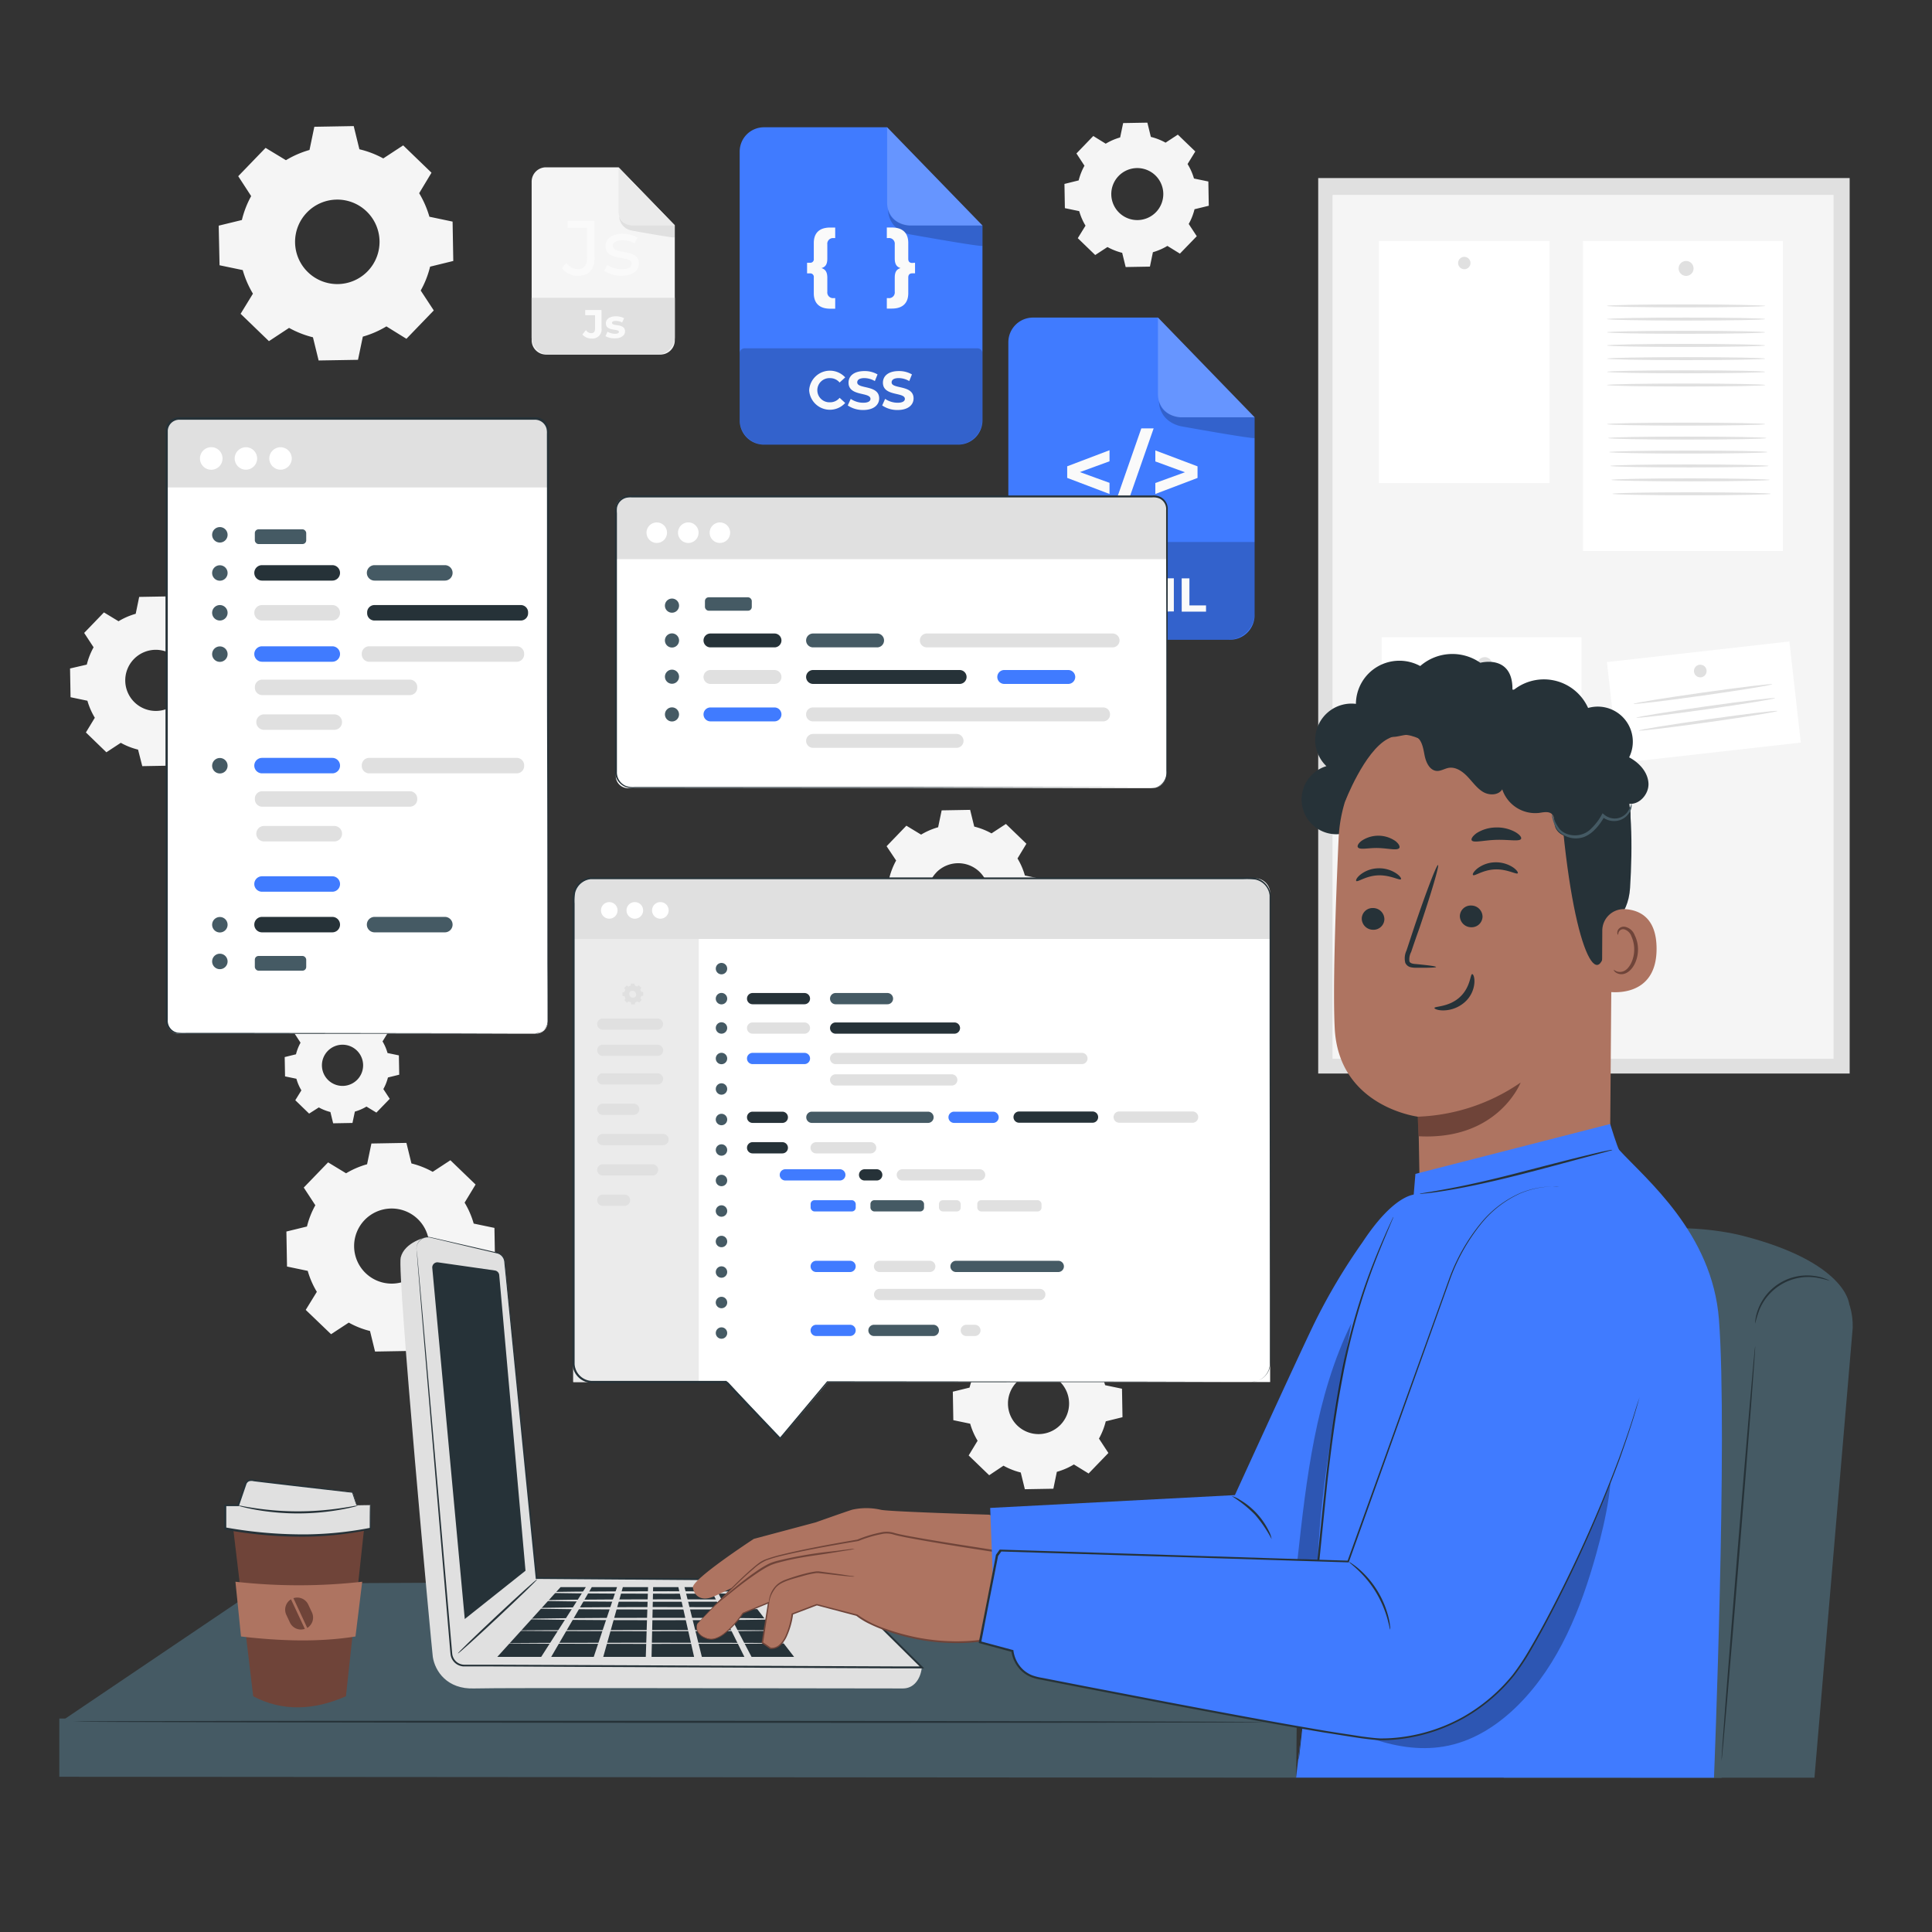 <svg xmlns="http://www.w3.org/2000/svg" viewBox="0 0 500 500"><rect x="0" y="0" width="500" height="500" fill="#333333" stroke="none"/><g id="freepik--background-complete--inject-17"><path d="M30.71,160.76a17.91,17.91,0,0,1,4.41-1.91l.9-4.37,7.38-.13,1.06,4.33a18.16,18.16,0,0,1,4.47,1.76L52.66,158l5.3,5.12-2.31,3.81a18.33,18.33,0,0,1,1.92,4.41l4.36.91.13,7.37-4.33,1.06A18.16,18.16,0,0,1,56,185.15l2.44,3.73-5.12,5.3-3.81-2.31a17.94,17.94,0,0,1-4.41,1.92l-.9,4.36-7.38.13L35.73,194a17.78,17.78,0,0,1-4.47-1.76l-3.73,2.45-5.3-5.13,2.31-3.81a18.26,18.26,0,0,1-1.92-4.4l-4.36-.91L18.13,173,22.46,172a18.23,18.23,0,0,1,1.76-4.48l-2.44-3.72,5.12-5.31,3.81,2.31Zm3.93,9.82a7.91,7.91,0,1,0,11.18-.19A7.91,7.91,0,0,0,34.64,170.58Z" style="fill:#f5f5f5"></path><path d="M286.14,37.2a15.34,15.34,0,0,1,3.75-1.63l.78-3.72,6.27-.11.9,3.69a15.31,15.31,0,0,1,3.81,1.49l3.17-2.08,4.52,4.36-2,3.25A15.18,15.18,0,0,1,309,46.2l3.72.77.11,6.28-3.69.9a15.11,15.11,0,0,1-1.5,3.81l2.08,3.17-4.36,4.51-3.24-2a15.56,15.56,0,0,1-3.75,1.63L297.6,69l-6.28.11-.9-3.68a15.74,15.74,0,0,1-3.81-1.5L283.44,66l-4.51-4.36,2-3.24a15.25,15.25,0,0,1-1.63-3.76l-3.71-.77-.11-6.27,3.68-.91a15.42,15.42,0,0,1,1.5-3.8l-2.08-3.18,4.36-4.51,3.24,2Zm3.35,8.35a6.73,6.73,0,1,0,9.52-.16A6.73,6.73,0,0,0,289.49,45.55Z" style="fill:#f5f5f5"></path><path d="M74,41.46a25.13,25.13,0,0,1,6.1-2.65l1.25-6,10.19-.18,1.47,6A24.6,24.6,0,0,1,99.19,41l5.15-3.38,7.33,7.08L108.48,50a25.63,25.63,0,0,1,2.65,6.09l6,1.26.18,10.19-6,1.47a24.53,24.53,0,0,1-2.43,6.18l3.38,5.15-7.08,7.34L100,84.47a24.75,24.75,0,0,1-6.1,2.65l-1.25,6-10.19.17-1.47-6a25.15,25.15,0,0,1-6.18-2.43L69.6,88.29l-7.33-7.08L65.46,76a25.1,25.1,0,0,1-2.64-6.1l-6-1.25L56.6,58.4l6-1.46A25,25,0,0,1,65,50.75L61.65,45.6l7.08-7.33L74,41.46ZM79.43,55a10.93,10.93,0,1,0,15.46-.27A10.92,10.92,0,0,0,79.43,55Z" style="fill:#f5f5f5"></path><path d="M238.38,216a18.07,18.07,0,0,1,4.41-1.91l.91-4.37,7.37-.13,1.06,4.33a18,18,0,0,1,4.47,1.76l3.73-2.44,5.3,5.12-2.3,3.81a17.91,17.91,0,0,1,1.91,4.41l4.36.91.13,7.37-4.33,1.06a18.13,18.13,0,0,1-1.75,4.47l2.44,3.73L261,249.4l-3.81-2.31a18.1,18.1,0,0,1-4.41,1.92l-.91,4.36-7.37.13-1.06-4.33a17.63,17.63,0,0,1-4.47-1.76l-3.73,2.45-5.31-5.13,2.31-3.8a18.07,18.07,0,0,1-1.91-4.41l-4.36-.91-.13-7.37,4.32-1.06a18.63,18.63,0,0,1,1.76-4.48L229.45,219l5.12-5.31,3.81,2.31Zm3.93,9.82a7.91,7.91,0,1,0,11.19-.19A7.92,7.92,0,0,0,242.31,225.8Z" style="fill:#f5f5f5"></path><path d="M259.15,347.92a18.33,18.33,0,0,1,4.41-1.92l.9-4.36,7.38-.13,1.06,4.33a17.78,17.78,0,0,1,4.47,1.76l3.73-2.44,5.3,5.12-2.31,3.81a18.26,18.26,0,0,1,1.92,4.4l4.36.91.13,7.37-4.33,1.07a18.16,18.16,0,0,1-1.76,4.47l2.44,3.72-5.12,5.31L277.92,379a17.91,17.91,0,0,1-4.41,1.91l-.9,4.37-7.38.13-1.06-4.33a18.16,18.16,0,0,1-4.47-1.76L256,381.79l-5.31-5.12,2.31-3.81a18.33,18.33,0,0,1-1.92-4.41l-4.36-.91-.13-7.37,4.33-1.06a18.16,18.16,0,0,1,1.76-4.47l-2.44-3.73,5.12-5.3,3.81,2.31Zm3.93,9.82a7.91,7.91,0,1,0,11.18-.2A7.9,7.9,0,0,0,263.08,357.74Z" style="fill:#f5f5f5"></path><path d="M82.16,265.36a12,12,0,0,1,3-1.29l.61-2.95,5-.08.71,2.91a12.57,12.57,0,0,1,3,1.19L97,263.49l3.58,3.46L99,269.52a12,12,0,0,1,1.29,3l2.94.61.09,5-2.92.72a12.1,12.1,0,0,1-1.19,3l1.65,2.52-3.45,3.57-2.57-1.56a12.41,12.41,0,0,1-3,1.3l-.62,2.94-5,.09-.71-2.92a12.57,12.57,0,0,1-3-1.19L80,288.2l-3.58-3.46L78,282.18a11.9,11.9,0,0,1-1.29-3l-2.94-.61-.09-5,2.92-.72a12.47,12.47,0,0,1,1.18-3l-1.64-2.51,3.45-3.58,2.57,1.56ZM84.81,272a5.33,5.33,0,1,0,7.54-.13A5.33,5.33,0,0,0,84.81,272Z" style="fill:#f5f5f5"></path><path d="M89.54,303.66A22.2,22.2,0,0,1,95,301.31l1.12-5.37,9.06-.16,1.3,5.32a22.11,22.11,0,0,1,5.5,2.17l4.58-3,6.52,6.29-2.84,4.68a22,22,0,0,1,2.35,5.42l5.37,1.12.16,9.06-5.32,1.3a22.11,22.11,0,0,1-2.17,5.5l3,4.58-6.29,6.52-4.68-2.84a22.4,22.4,0,0,1-5.42,2.36l-1.12,5.36-9.06.16-1.3-5.32a22.11,22.11,0,0,1-5.5-2.17l-4.58,3L79.12,339,82,334.32a22.23,22.23,0,0,1-2.36-5.42l-5.36-1.12-.16-9.06,5.32-1.3a22.11,22.11,0,0,1,2.17-5.5l-3-4.58,6.3-6.52,4.68,2.84Zm4.83,12.07a9.72,9.72,0,1,0,13.75-.24A9.73,9.73,0,0,0,94.37,315.73Z" style="fill:#f5f5f5"></path><rect x="341.15" y="46.08" width="137.54" height="231.75" style="fill:#e0e0e0"></rect><rect x="344.86" y="50.44" width="129.66" height="223.58" style="fill:#f5f5f5"></rect><rect x="409.69" y="62.38" width="51.7" height="80.22" style="fill:#fff"></rect><path d="M438.29,69.47a1.93,1.93,0,1,1-1.93-1.93A1.93,1.93,0,0,1,438.29,69.47Z" style="fill:#e0e0e0"></path><rect x="357.58" y="164.93" width="51.7" height="80.22" style="fill:#fff"></rect><path d="M386.18,172a1.93,1.93,0,1,1-1.93-1.93A1.93,1.93,0,0,1,386.18,172Z" style="fill:#e0e0e0"></path><rect x="356.88" y="62.38" width="44.15" height="62.65" style="fill:#fff"></rect><path d="M380.56,68.07a1.6,1.6,0,1,1-1.6-1.6A1.6,1.6,0,0,1,380.56,68.07Z" style="fill:#e0e0e0"></path><rect x="417.19" y="168.62" width="47.52" height="26.33" transform="translate(-17.6 50.58) rotate(-6.44)" style="fill:#fff"></rect><circle cx="440.03" cy="173.66" r="1.64" style="fill:#e0e0e0"></circle><path d="M402.38,183.23c0,.22-8.11.39-18.13.39s-18.13-.17-18.13-.39,8.12-.38,18.13-.38S402.38,183,402.38,183.23Z" style="fill:#e0e0e0"></path><path d="M402.38,189c0,.21-8.11.39-18.13.39s-18.13-.18-18.13-.39,8.12-.38,18.13-.38S402.38,188.76,402.38,189Z" style="fill:#e0e0e0"></path><path d="M402.38,194.71c0,.21-8.11.39-18.13.39s-18.13-.18-18.13-.39,8.12-.38,18.13-.38S402.38,194.5,402.38,194.71Z" style="fill:#e0e0e0"></path><path d="M402.38,200.45c0,.21-8.11.39-18.13.39s-18.13-.18-18.13-.39,8.12-.38,18.13-.38S402.38,200.24,402.38,200.45Z" style="fill:#e0e0e0"></path><path d="M402.38,206.19c0,.21-8.11.39-18.13.39s-18.13-.18-18.13-.39,8.12-.38,18.13-.38S402.38,206,402.38,206.19Z" style="fill:#e0e0e0"></path><path d="M402.38,211.93c0,.21-8.11.39-18.13.39s-18.13-.18-18.13-.39,8.12-.38,18.13-.38S402.38,211.72,402.38,211.93Z" style="fill:#e0e0e0"></path><path d="M402.38,217.67c0,.21-8.11.39-18.13.39s-18.13-.18-18.13-.39,8.12-.38,18.13-.38S402.38,217.46,402.38,217.67Z" style="fill:#e0e0e0"></path><path d="M458.66,177.08c0,.21-8,1.52-17.9,2.92s-18,2.36-18,2.15,8-1.51,17.9-2.91S458.63,176.87,458.66,177.08Z" style="fill:#e0e0e0"></path><path d="M459.38,180.67c0,.21-8,1.52-17.9,2.92s-18,2.36-18,2.15,8-1.51,17.9-2.91S459.35,180.46,459.38,180.67Z" style="fill:#e0e0e0"></path><path d="M460,184c0,.21-8,1.52-17.9,2.91s-18,2.37-18,2.16,8-1.52,17.9-2.92S460,183.78,460,184Z" style="fill:#e0e0e0"></path><path d="M456.84,79.16c0,.22-9.17.39-20.48.39s-20.49-.17-20.49-.39,9.17-.38,20.49-.38S456.84,79,456.84,79.16Z" style="fill:#e0e0e0"></path><path d="M456.84,82.58c0,.21-9.17.38-20.48.38s-20.49-.17-20.49-.38,9.17-.39,20.49-.39S456.84,82.36,456.84,82.58Z" style="fill:#e0e0e0"></path><path d="M456.84,86c0,.21-9.17.39-20.48.39s-20.49-.18-20.49-.39,9.17-.39,20.49-.39S456.84,85.78,456.84,86Z" style="fill:#e0e0e0"></path><path d="M456.84,89.4c0,.22-9.17.39-20.48.39s-20.49-.17-20.49-.39S425,89,436.36,89,456.84,89.19,456.84,89.4Z" style="fill:#e0e0e0"></path><path d="M456.84,92.82c0,.21-9.17.38-20.48.38s-20.49-.17-20.49-.38,9.17-.39,20.49-.39S456.84,92.6,456.84,92.82Z" style="fill:#e0e0e0"></path><path d="M456.84,96.23c0,.21-9.17.38-20.48.38s-20.49-.17-20.49-.38,9.17-.39,20.49-.39S456.84,96,456.84,96.23Z" style="fill:#e0e0e0"></path><path d="M456.84,99.64c0,.21-9.17.39-20.48.39s-20.49-.18-20.49-.39,9.17-.38,20.49-.38S456.84,99.43,456.84,99.64Z" style="fill:#e0e0e0"></path><path d="M456.84,109.77c0,.21-9.17.38-20.48.38s-20.49-.17-20.49-.38,9.17-.39,20.49-.39S456.84,109.56,456.84,109.77Z" style="fill:#e0e0e0"></path><path d="M457.13,113.37c0,.22-9.17.39-20.48.39s-20.49-.17-20.49-.39,9.17-.38,20.49-.38S457.13,113.16,457.13,113.37Z" style="fill:#e0e0e0"></path><path d="M457.42,117c0,.21-9.18.38-20.49.38s-20.48-.17-20.48-.38,9.17-.39,20.48-.39S457.42,116.77,457.42,117Z" style="fill:#e0e0e0"></path><path d="M457.7,120.58c0,.22-9.17.39-20.48.39s-20.48-.17-20.48-.39,9.17-.38,20.48-.38S457.7,120.37,457.7,120.58Z" style="fill:#e0e0e0"></path><path d="M458,124.19c0,.21-9.17.38-20.48.38S417,124.4,417,124.19s9.16-.39,20.48-.39S458,124,458,124.19Z" style="fill:#e0e0e0"></path><path d="M458.28,127.79c0,.22-9.17.39-20.48.39s-20.49-.17-20.49-.39,9.17-.38,20.49-.38S458.28,127.58,458.28,127.79Z" style="fill:#e0e0e0"></path><path d="M170.93,91.76H141.3a3.71,3.71,0,0,1-3.71-3.7V47a3.71,3.71,0,0,1,3.71-3.7h18.79l14.55,15V88.06A3.71,3.71,0,0,1,170.93,91.76Z" style="fill:#f5f5f5"></path><path d="M137.59,77.07h37.05a0,0,0,0,1,0,0V87.23a4.53,4.53,0,0,1-4.53,4.53h-28a4.53,4.53,0,0,1-4.53-4.53V77.07A0,0,0,0,1,137.59,77.07Z" style="fill:#e0e0e0"></path><path d="M150.72,86.55l.93-1.12a1.68,1.68,0,0,0,1.35.8c.67,0,1-.41,1-1.21V81.57h-2.54V80.23h4.21v4.7a2.34,2.34,0,0,1-2.61,2.67A2.93,2.93,0,0,1,150.72,86.55Z" style="fill:#fafafa"></path><path d="M156.69,87l.54-1.16a3.85,3.85,0,0,0,1.94.54c.75,0,1-.2,1-.51,0-.91-3.37,0-3.37-2.2,0-1.06.95-1.81,2.58-1.81a4.54,4.54,0,0,1,2.14.49L161,83.46a3.21,3.21,0,0,0-1.61-.41c-.73,0-1,.22-1,.51,0,1,3.37,0,3.37,2.23,0,1-1,1.77-2.63,1.77A4.84,4.84,0,0,1,156.69,87Z" style="fill:#fafafa"></path><path d="M145.44,69.35,146.6,68a3.49,3.49,0,0,0,2.92,1.66c1.59,0,2.41-1,2.41-2.84V58.94h-5.07V57.19h7v9.52c0,3.12-1.52,4.67-4.39,4.67A4.89,4.89,0,0,1,145.44,69.35Z" style="fill:#fafafa"></path><path d="M156.38,70.09l.8-1.52a6.81,6.81,0,0,0,3.72,1.1c1.79,0,2.53-.54,2.53-1.44,0-2.38-6.71-.32-6.71-4.55,0-1.9,1.7-3.18,4.43-3.18a7.71,7.71,0,0,1,3.86,1L164.19,63a5.54,5.54,0,0,0-3.06-.84c-1.69,0-2.51.62-2.51,1.46,0,2.51,6.73.46,6.73,4.59,0,1.92-1.76,3.15-4.59,3.15A7.65,7.65,0,0,1,156.38,70.09Z" style="fill:#fafafa"></path><path d="M160.09,43.33V54.87a3.45,3.45,0,0,0,3.45,3.45h11.1Z" style="fill:#ebebeb"></path><path d="M160.24,55.88a3.84,3.84,0,0,0,3,3.72c.11,0,.24.06.36.09,1.45.26,11,2,11,1.73v-3.1h-11.1S160.77,58.23,160.24,55.88Z" style="fill:#e0e0e0"></path></g><g id="freepik--Table--inject-17"><polygon points="15.88 445.46 68.66 409.82 324.41 408.6 336.11 446 15.88 445.46" style="fill:#455a64"></polygon><polygon points="335.45 460.06 15.35 459.83 15.35 444.76 335.59 445.76 335.45 460.06" style="fill:#455a64"></polygon><path d="M327.6,445.68c0,.14-69.13.23-154.37.19s-154.38-.19-154.38-.34,69.11-.23,154.38-.19S327.6,445.53,327.6,445.68Z" style="fill:#263238"></path></g><g id="freepik--Files--inject-17"><path d="M248,115.07H197.72a6.29,6.29,0,0,1-6.29-6.29V39.22a6.28,6.28,0,0,1,6.29-6.28h31.87l24.67,25.42v50.42A6.29,6.29,0,0,1,248,115.07Z" style="fill:#407BFF"></path><g style="opacity:0.2"><path d="M192.67,90.15H253a1.24,1.24,0,0,1,1.24,1.24v17.2a6.48,6.48,0,0,1-6.48,6.48H197.91a6.48,6.48,0,0,1-6.48-6.48V91.39A1.24,1.24,0,0,1,192.67,90.15Z"></path></g><g style="opacity:0.2"><path d="M229.59,32.94V52.51a5.84,5.84,0,0,0,5.84,5.85h18.83Z" style="fill:#fff"></path></g><g style="opacity:0.2"><path d="M229.84,54.23S229.6,59,235,60.54a6.21,6.21,0,0,0,.62.14c2.46.44,18.64,3.31,18.64,2.94V58.36H235.43S230.73,58.2,229.84,54.23Z"></path></g><path d="M209.41,101a5.38,5.38,0,0,1,9.33-3.33L217.29,99a3.16,3.16,0,0,0-2.46-1.14,3.13,3.13,0,1,0,0,6.25,3.12,3.12,0,0,0,2.46-1.16l1.45,1.34a5.37,5.37,0,0,1-9.33-3.3Z" style="fill:#fafafa"></path><path d="M219.4,104.93l.77-1.7a5.73,5.73,0,0,0,3.23,1c1.34,0,1.88-.44,1.88-1,0-1.83-5.68-.57-5.68-4.2,0-1.67,1.34-3,4.12-3a6.57,6.57,0,0,1,3.39.87l-.7,1.72a5.49,5.49,0,0,0-2.71-.77c-1.34,0-1.85.5-1.85,1.11,0,1.8,5.68.56,5.68,4.15,0,1.63-1.36,3-4.15,3A7,7,0,0,1,219.4,104.93Z" style="fill:#fafafa"></path><path d="M228.31,104.93l.76-1.7a5.78,5.78,0,0,0,3.23,1c1.34,0,1.88-.44,1.88-1,0-1.83-5.68-.57-5.68-4.2,0-1.67,1.34-3,4.12-3a6.57,6.57,0,0,1,3.39.87l-.7,1.72a5.46,5.46,0,0,0-2.71-.77c-1.34,0-1.85.5-1.85,1.11,0,1.8,5.68.56,5.68,4.15,0,1.63-1.35,3-4.15,3A6.92,6.92,0,0,1,228.31,104.93Z" style="fill:#fafafa"></path><path d="M212.6,69.38c1,.32,1.51,1,1.51,2.52v3.59a1.48,1.48,0,0,0,1.64,1.66h.4v2.74h-1.3c-2.81,0-4.24-1.44-4.24-4V71.81a.92.92,0,0,0-1-1.06h-.74V68h.74a.91.91,0,0,0,1-1.05V62.89c0-2.58,1.43-4,4.24-4h1.3v2.73h-.4a1.48,1.48,0,0,0-1.64,1.67v3.59C214.11,68.42,213.64,69.07,212.6,69.38Z" style="fill:#fafafa"></path><path d="M236.81,68v2.74h-.75c-.6,0-1,.34-1,1.06v4.06c0,2.58-1.44,4-4.25,4h-1.3V77.15h.41a1.48,1.48,0,0,0,1.64-1.66V71.9c0-1.55.47-2.2,1.5-2.52-1-.31-1.5-1-1.5-2.51V63.28a1.48,1.48,0,0,0-1.64-1.67h-.41V58.88h1.3c2.81,0,4.25,1.43,4.25,4V67c0,.72.38,1.05,1,1.05Z" style="fill:#fafafa"></path><path d="M318.34,165.57h-51a6.38,6.38,0,0,1-6.38-6.39V88.57a6.38,6.38,0,0,1,6.38-6.38h32.35l25,25.81v51.18A6.38,6.38,0,0,1,318.34,165.57Z" style="fill:#407BFF"></path><g style="opacity:0.2"><path d="M260.95,140.27h63.78a0,0,0,0,1,0,0v18.4a6.9,6.9,0,0,1-6.9,6.9h-50a6.9,6.9,0,0,1-6.9-6.9v-18.4A0,0,0,0,1,260.95,140.27Z"></path></g><g style="opacity:0.2"><path d="M299.68,82.19v19.87a5.94,5.94,0,0,0,5.94,5.94h19.1Z" style="fill:#fff"></path></g><g style="opacity:0.2"><path d="M299.94,103.81s-.25,4.82,5.24,6.4a5.82,5.82,0,0,0,.63.14c2.49.45,18.91,3.37,18.91,3V108h-19.1S300.85,107.84,299.94,103.81Z"></path></g><path d="M287.14,119.38l-7.66,2.8,7.66,2.78v2.88l-10.95-4.16v-3l10.95-4.16Z" style="fill:#fafafa"></path><path d="M295.37,110.87h3.19L291,132.53h-3.19Z" style="fill:#fafafa"></path><path d="M309.92,120.69v3L299,127.84V125l7.66-2.78-7.66-2.8v-2.85Z" style="fill:#fafafa"></path><path d="M284.53,149.68v8.57h-2v-3.51h-3.89v3.51h-2v-8.57h2v3.38h3.89v-3.38Z" style="fill:#fafafa"></path><path d="M288.34,151.3H285.6v-1.62h7.47v1.62h-2.75v6.95h-2Z" style="fill:#fafafa"></path><path d="M301.93,158.25v-5.14l-2.52,4.24h-.9L296,153.22v5h-1.86v-8.57h1.64L299,155l3.16-5.33h1.63l0,8.57Z" style="fill:#fafafa"></path><path d="M305.82,149.68h2v7h4.3v1.61h-6.29Z" style="fill:#fafafa"></path></g><g id="freepik--Tabs--inject-17"><rect x="43.03" y="108.37" width="98.74" height="159.15" rx="3.06" style="fill:#fff"></rect><path d="M46.64,108.37H138.3a3.47,3.47,0,0,1,3.47,3.47v14.31a0,0,0,0,1,0,0H43a0,0,0,0,1,0,0V112A3.61,3.61,0,0,1,46.64,108.37Z" style="fill:#e0e0e0"></path><path d="M138.46,267.52a4,4,0,0,0,1.27-.28,3.34,3.34,0,0,0,2-3c0-3.41,0-8.42-.05-14.87,0-12.91,0-31.58-.08-54.65s0-50.56-.06-81.07v-1.43a4.63,4.63,0,0,0-.12-1.36,3.1,3.1,0,0,0-3-2.24h-92a3,3,0,0,0-3,2.8c0,.51,0,1.08,0,1.62v44.83c0,16.6,0,32.62,0,47.88s0,29.75,0,43.32c0,3.39,0,6.73,0,10v4.86a3.15,3.15,0,0,0,2.46,3.31,15.76,15.76,0,0,0,2.3.07H63.76l54.66.08,14.86.05,3.86,0,1.32,0-1.32,0-3.86,0-14.86.05-54.66.08H48a17.67,17.67,0,0,1-2.39-.08,3.5,3.5,0,0,1-2.07-1.32,3.6,3.6,0,0,1-.71-2.38c0-1.6,0-3.22,0-4.86v-10c0-13.57,0-28.07,0-43.32s0-31.28,0-47.88q0-12.47,0-25.33v-19.5c0-.55,0-1.07,0-1.66a3.51,3.51,0,0,1,.57-1.66,3.58,3.58,0,0,1,3-1.62h92.05a3.55,3.55,0,0,1,1.51.31,3.59,3.59,0,0,1,2,2.28,5.5,5.5,0,0,1,.13,1.49v1.43c0,30.51,0,58-.06,81.07s-.06,41.74-.08,54.65c0,6.45,0,11.46-.05,14.87a3.36,3.36,0,0,1-.76,2.09,3.51,3.51,0,0,1-1.31,1,3.86,3.86,0,0,1-1,.23Z" style="fill:#263238"></path><path d="M57.59,118.65a2.92,2.92,0,1,1-2.92-2.92A2.91,2.91,0,0,1,57.59,118.65Z" style="fill:#fff"></path><circle cx="63.64" cy="118.65" r="2.91" style="fill:#fff"></circle><circle cx="72.6" cy="118.65" r="2.91" style="fill:#fff"></circle><path d="M86,150.26H67.81a2,2,0,0,1-2-2h0a2,2,0,0,1,2-2H86a2,2,0,0,1,2,2h0A2,2,0,0,1,86,150.26Z" style="fill:#263238"></path><path d="M86,160.59H67.81a2,2,0,0,1-2-2h0a2,2,0,0,1,2-2H86a2,2,0,0,1,2,2h0A2,2,0,0,1,86,160.59Z" style="fill:#e0e0e0"></path><path d="M86.52,188.88H68.33a2,2,0,0,1-2-2h0a2,2,0,0,1,2-2H86.52a2,2,0,0,1,2,2h0A2,2,0,0,1,86.52,188.88Z" style="fill:#e0e0e0"></path><path d="M86,171.26H67.81a2,2,0,0,1-2-2h0a2,2,0,0,1,2-2H86a2,2,0,0,1,2,2h0A2,2,0,0,1,86,171.26Z" style="fill:#407BFF"></path><path d="M86,230.78H67.81a2,2,0,0,1-2-2h0a2,2,0,0,1,2-2H86a2,2,0,0,1,2,2h0A2,2,0,0,1,86,230.78Z" style="fill:#407BFF"></path><path d="M115.13,150.26H96.94a2,2,0,0,1-2-2h0a2,2,0,0,1,2-2h18.19a2,2,0,0,1,2,2h0A2,2,0,0,1,115.13,150.26Z" style="fill:#455a64"></path><path d="M134.82,160.59h-38a1.89,1.89,0,0,1-1.8-2h0a1.89,1.89,0,0,1,1.8-2h38.05a1.89,1.89,0,0,1,1.8,2h0A1.89,1.89,0,0,1,134.82,160.59Z" style="fill:#263238"></path><path d="M133.79,171.26H95.49a1.91,1.91,0,0,1-1.86-2h0a1.91,1.91,0,0,1,1.86-2h38.3a1.91,1.91,0,0,1,1.86,2h0A1.91,1.91,0,0,1,133.79,171.26Z" style="fill:#e0e0e0"></path><path d="M106.12,179.89H67.82a1.91,1.91,0,0,1-1.86-2h0a1.91,1.91,0,0,1,1.86-2h38.3a1.91,1.91,0,0,1,1.86,2h0A1.91,1.91,0,0,1,106.12,179.89Z" style="fill:#e0e0e0"></path><path d="M58.9,148.29a2,2,0,1,1-2-2A2,2,0,0,1,58.9,148.29Z" style="fill:#455a64"></path><path d="M58.9,138.41a2,2,0,1,1-2-2A2,2,0,0,1,58.9,138.41Z" style="fill:#455a64"></path><path d="M58.9,158.59a2,2,0,1,1-2-2A2,2,0,0,1,58.9,158.59Z" style="fill:#455a64"></path><path d="M58.9,169.29a2,2,0,1,1-2-2A2,2,0,0,1,58.9,169.29Z" style="fill:#455a64"></path><path d="M86.52,217.76H68.33a2,2,0,0,1-2-2h0a2,2,0,0,1,2-2H86.52a2,2,0,0,1,2,2h0A2,2,0,0,1,86.52,217.76Z" style="fill:#e0e0e0"></path><path d="M86,200.14H67.81a2,2,0,0,1-2-2h0a2,2,0,0,1,2-2H86a2,2,0,0,1,2,2h0A2,2,0,0,1,86,200.14Z" style="fill:#407BFF"></path><path d="M133.79,200.14H95.49a1.91,1.91,0,0,1-1.86-2h0a1.91,1.91,0,0,1,1.86-2h38.3a1.91,1.91,0,0,1,1.86,2h0A1.91,1.91,0,0,1,133.79,200.14Z" style="fill:#e0e0e0"></path><path d="M106.12,208.77H67.82a1.91,1.91,0,0,1-1.86-2h0a1.91,1.91,0,0,1,1.86-2h38.3a1.91,1.91,0,0,1,1.86,2h0A1.91,1.91,0,0,1,106.12,208.77Z" style="fill:#e0e0e0"></path><path d="M58.9,198.17a2,2,0,1,1-2-2A2,2,0,0,1,58.9,198.17Z" style="fill:#455a64"></path><rect x="65.95" y="136.99" width="13.3" height="3.81" rx="0.96" style="fill:#455a64"></rect><path d="M86,241.29H67.81a2,2,0,0,1-2-2h0a2,2,0,0,1,2-2H86a2,2,0,0,1,2,2h0A2,2,0,0,1,86,241.29Z" style="fill:#263238"></path><path d="M115.13,241.29H96.94a2,2,0,0,1-2-2h0a2,2,0,0,1,2-2h18.19a2,2,0,0,1,2,2h0A2,2,0,0,1,115.13,241.29Z" style="fill:#455a64"></path><path d="M58.9,239.32a2,2,0,1,1-2-2A2,2,0,0,1,58.9,239.32Z" style="fill:#455a64"></path><path d="M58.9,248.82a2,2,0,1,1-2-2A2,2,0,0,1,58.9,248.82Z" style="fill:#455a64"></path><rect x="65.95" y="247.4" width="13.3" height="3.81" rx="0.96" style="fill:#455a64"></rect><rect x="148.36" y="242.95" width="180.35" height="114.72" style="fill:#fff"></rect><rect x="148.36" y="242.95" width="32.48" height="114.72" style="fill:#ebebeb"></rect><path d="M162.64,255.33a2.14,2.14,0,0,1,.54-.23l.11-.54h.9l.14.53a2.27,2.27,0,0,1,.54.22l.46-.3.65.62-.28.47a2.14,2.14,0,0,1,.23.54l.54.11v.91l-.53.13a2,2,0,0,1-.21.55l.3.45-.63.65-.47-.28a2.17,2.17,0,0,1-.54.24l-.11.53-.91,0-.13-.53a2.27,2.27,0,0,1-.54-.22l-.46.3-.65-.63.28-.47a2.14,2.14,0,0,1-.23-.54l-.54-.11v-.9l.53-.13a2.16,2.16,0,0,1,.21-.55l-.3-.46.63-.65.47.28Zm.48,1.21a1,1,0,0,0,0,1.37,1,1,0,0,0,1.38,0,1,1,0,0,0-1.4-1.35Z" style="fill:#e0e0e0"></path><path d="M170.14,280.68H156a1.45,1.45,0,0,1-1.45-1.46h0a1.45,1.45,0,0,1,1.45-1.45h14.16a1.45,1.45,0,0,1,1.46,1.45h0A1.46,1.46,0,0,1,170.14,280.68Z" style="fill:#e0e0e0"></path><path d="M170.14,273.27H156a1.46,1.46,0,0,1-1.45-1.46h0a1.45,1.45,0,0,1,1.45-1.45h14.16a1.45,1.45,0,0,1,1.46,1.45h0A1.46,1.46,0,0,1,170.14,273.27Z" style="fill:#e0e0e0"></path><path d="M170.14,266.48H156a1.45,1.45,0,0,1-1.45-1.45h0a1.46,1.46,0,0,1,1.45-1.46h14.16A1.46,1.46,0,0,1,171.6,265h0A1.45,1.45,0,0,1,170.14,266.48Z" style="fill:#e0e0e0"></path><path d="M208.19,259.9H194.77a1.45,1.45,0,0,1-1.45-1.45h0a1.45,1.45,0,0,1,1.45-1.46h13.42a1.45,1.45,0,0,1,1.45,1.46h0A1.45,1.45,0,0,1,208.19,259.9Z" style="fill:#263238"></path><path d="M208.19,267.52H194.77a1.45,1.45,0,0,1-1.45-1.46h0a1.45,1.45,0,0,1,1.45-1.45h13.42a1.45,1.45,0,0,1,1.45,1.45h0A1.45,1.45,0,0,1,208.19,267.52Z" style="fill:#e0e0e0"></path><path d="M208.19,275.39H194.77a1.45,1.45,0,0,1-1.45-1.45h0a1.45,1.45,0,0,1,1.45-1.46h13.42a1.45,1.45,0,0,1,1.45,1.46h0A1.45,1.45,0,0,1,208.19,275.39Z" style="fill:#407BFF"></path><path d="M202.47,290.61h-7.7a1.45,1.45,0,0,1-1.45-1.46h0a1.45,1.45,0,0,1,1.45-1.45h7.7a1.45,1.45,0,0,1,1.45,1.45h0A1.45,1.45,0,0,1,202.47,290.61Z" style="fill:#263238"></path><path d="M202.47,298.5h-7.7a1.45,1.45,0,0,1-1.45-1.46h0a1.45,1.45,0,0,1,1.45-1.45h7.7a1.45,1.45,0,0,1,1.45,1.45h0A1.45,1.45,0,0,1,202.47,298.5Z" style="fill:#263238"></path><path d="M225.32,298.5h-14.1a1.46,1.46,0,0,1-1.46-1.46h0a1.46,1.46,0,0,1,1.46-1.45h14.1a1.45,1.45,0,0,1,1.46,1.45h0A1.46,1.46,0,0,1,225.32,298.5Z" style="fill:#e0e0e0"></path><path d="M217.35,305.51H203.24a1.45,1.45,0,0,1-1.45-1.45h0a1.46,1.46,0,0,1,1.45-1.46h14.11a1.46,1.46,0,0,1,1.45,1.46h0A1.45,1.45,0,0,1,217.35,305.51Z" style="fill:#407BFF"></path><rect x="209.79" y="310.61" width="11.67" height="2.91" rx="0.99" style="fill:#407BFF"></rect><path d="M220,329.2h-8.76a1.46,1.46,0,0,1-1.46-1.46h0a1.45,1.45,0,0,1,1.46-1.45H220a1.45,1.45,0,0,1,1.45,1.45h0A1.45,1.45,0,0,1,220,329.2Z" style="fill:#407BFF"></path><path d="M220,345.76h-8.76a1.45,1.45,0,0,1-1.46-1.45h0a1.46,1.46,0,0,1,1.46-1.46H220a1.45,1.45,0,0,1,1.45,1.46h0A1.45,1.45,0,0,1,220,345.76Z" style="fill:#407BFF"></path><path d="M241.55,345.76H226.19a1.45,1.45,0,0,1-1.46-1.45h0a1.46,1.46,0,0,1,1.46-1.46h15.36a1.45,1.45,0,0,1,1.45,1.46h0A1.45,1.45,0,0,1,241.55,345.76Z" style="fill:#455a64"></path><path d="M252.3,345.76h-2.21a1.45,1.45,0,0,1-1.46-1.45h0a1.46,1.46,0,0,1,1.46-1.46h2.21a1.46,1.46,0,0,1,1.46,1.46h0A1.46,1.46,0,0,1,252.3,345.76Z" style="fill:#e0e0e0"></path><path d="M240.63,329.2h-13a1.46,1.46,0,0,1-1.46-1.46h0a1.45,1.45,0,0,1,1.46-1.45h13a1.45,1.45,0,0,1,1.45,1.45h0A1.45,1.45,0,0,1,240.63,329.2Z" style="fill:#e0e0e0"></path><path d="M269.1,336.47H227.65a1.46,1.46,0,0,1-1.46-1.46h0a1.45,1.45,0,0,1,1.46-1.45H269.1a1.45,1.45,0,0,1,1.45,1.45h0A1.45,1.45,0,0,1,269.1,336.47Z" style="fill:#e0e0e0"></path><path d="M273.88,329.2H247.42a1.46,1.46,0,0,1-1.46-1.46h0a1.46,1.46,0,0,1,1.46-1.45h26.46a1.45,1.45,0,0,1,1.46,1.45h0A1.46,1.46,0,0,1,273.88,329.2Z" style="fill:#455a64"></path><rect x="225.27" y="310.61" width="13.87" height="2.91" rx="0.99" style="fill:#455a64"></rect><rect x="243" y="310.61" width="5.63" height="2.91" rx="0.99" style="fill:#e0e0e0"></rect><rect x="252.92" y="310.61" width="16.62" height="2.91" rx="0.99" style="fill:#e0e0e0"></rect><path d="M226.9,305.51h-3.14a1.45,1.45,0,0,1-1.46-1.45h0a1.46,1.46,0,0,1,1.46-1.46h3.14a1.46,1.46,0,0,1,1.45,1.46h0A1.45,1.45,0,0,1,226.9,305.51Z" style="fill:#263238"></path><path d="M253.52,305.51h-20a1.45,1.45,0,0,1-1.45-1.45h0a1.46,1.46,0,0,1,1.45-1.46h20a1.47,1.47,0,0,1,1.46,1.46h0A1.46,1.46,0,0,1,253.52,305.51Z" style="fill:#e0e0e0"></path><path d="M229.67,259.9H216.26a1.45,1.45,0,0,1-1.45-1.45h0a1.45,1.45,0,0,1,1.45-1.46h13.41a1.46,1.46,0,0,1,1.46,1.46h0A1.45,1.45,0,0,1,229.67,259.9Z" style="fill:#455a64"></path><path d="M247,267.52H216.26a1.45,1.45,0,0,1-1.45-1.46h0a1.45,1.45,0,0,1,1.45-1.45H247a1.45,1.45,0,0,1,1.46,1.45h0A1.46,1.46,0,0,1,247,267.52Z" style="fill:#263238"></path><path d="M280,275.39H216.26a1.45,1.45,0,0,1-1.45-1.45h0a1.45,1.45,0,0,1,1.45-1.46H280a1.45,1.45,0,0,1,1.45,1.46h0A1.45,1.45,0,0,1,280,275.39Z" style="fill:#e0e0e0"></path><path d="M246.31,280.94H216.26a1.46,1.46,0,0,1-1.45-1.46h0a1.45,1.45,0,0,1,1.45-1.45h30.05a1.45,1.45,0,0,1,1.46,1.45h0A1.46,1.46,0,0,1,246.31,280.94Z" style="fill:#e0e0e0"></path><path d="M240.17,290.61H210.11a1.45,1.45,0,0,1-1.45-1.46h0a1.45,1.45,0,0,1,1.45-1.45h30.06a1.45,1.45,0,0,1,1.45,1.45h0A1.45,1.45,0,0,1,240.17,290.61Z" style="fill:#455a64"></path><path d="M257,290.61H246.92a1.46,1.46,0,0,1-1.46-1.46h0a1.45,1.45,0,0,1,1.46-1.45H257a1.46,1.46,0,0,1,1.46,1.45h0A1.46,1.46,0,0,1,257,290.61Z" style="fill:#407BFF"></path><path d="M282.75,290.56h-19a1.45,1.45,0,0,1-1.46-1.45h0a1.46,1.46,0,0,1,1.46-1.46h19a1.45,1.45,0,0,1,1.45,1.46h0A1.45,1.45,0,0,1,282.75,290.56Z" style="fill:#263238"></path><path d="M308.64,290.56h-19a1.45,1.45,0,0,1-1.45-1.45h0a1.45,1.45,0,0,1,1.45-1.46h19a1.46,1.46,0,0,1,1.46,1.46h0A1.45,1.45,0,0,1,308.64,290.56Z" style="fill:#e0e0e0"></path><path d="M164,288.53h-8a1.46,1.46,0,0,1-1.45-1.46h0a1.45,1.45,0,0,1,1.45-1.45h8a1.45,1.45,0,0,1,1.45,1.45h0A1.46,1.46,0,0,1,164,288.53Z" style="fill:#e0e0e0"></path><path d="M161.61,312.07H156a1.45,1.45,0,0,1-1.45-1.46h0a1.45,1.45,0,0,1,1.45-1.45h5.63a1.45,1.45,0,0,1,1.45,1.45h0A1.45,1.45,0,0,1,161.61,312.07Z" style="fill:#e0e0e0"></path><path d="M171.6,296.37H156a1.45,1.45,0,0,1-1.45-1.45h0a1.45,1.45,0,0,1,1.45-1.46H171.6a1.45,1.45,0,0,1,1.45,1.46h0A1.45,1.45,0,0,1,171.6,296.37Z" style="fill:#e0e0e0"></path><path d="M168.86,304.22H156a1.45,1.45,0,0,1-1.45-1.45h0a1.45,1.45,0,0,1,1.45-1.46h12.88a1.45,1.45,0,0,1,1.45,1.46h0A1.45,1.45,0,0,1,168.86,304.22Z" style="fill:#e0e0e0"></path><path d="M188.2,258.45a1.48,1.48,0,1,1-1.48-1.48A1.48,1.48,0,0,1,188.2,258.45Z" style="fill:#455a64"></path><circle cx="186.72" cy="250.68" r="1.48" style="fill:#455a64"></circle><circle cx="186.72" cy="266.04" r="1.48" style="fill:#455a64"></circle><circle cx="186.72" cy="273.94" r="1.48" style="fill:#455a64"></circle><circle cx="186.72" cy="281.83" r="1.48" style="fill:#455a64"></circle><path d="M188.2,289.72a1.48,1.48,0,1,1-1.48-1.47A1.48,1.48,0,0,1,188.2,289.72Z" style="fill:#455a64"></path><circle cx="186.72" cy="297.62" r="1.48" style="fill:#455a64"></circle><circle cx="186.72" cy="305.51" r="1.48" style="fill:#455a64"></circle><path d="M188.2,313.41a1.48,1.48,0,1,1-1.48-1.48A1.48,1.48,0,0,1,188.2,313.41Z" style="fill:#455a64"></path><path d="M188.2,321.3a1.48,1.48,0,1,1-1.48-1.48A1.48,1.48,0,0,1,188.2,321.3Z" style="fill:#455a64"></path><circle cx="186.72" cy="329.2" r="1.48" style="fill:#455a64"></circle><path d="M188.2,337.09a1.48,1.48,0,1,1-1.48-1.48A1.48,1.48,0,0,1,188.2,337.09Z" style="fill:#455a64"></path><circle cx="186.72" cy="344.99" r="1.48" style="fill:#455a64"></circle><path d="M153.77,227.31H324.88a3.83,3.83,0,0,1,3.83,3.83V243a0,0,0,0,1,0,0H148.36a0,0,0,0,1,0,0V232.71A5.4,5.4,0,0,1,153.77,227.31Z" style="fill:#e0e0e0"></path><circle cx="157.68" cy="235.61" r="2.15" style="fill:#fff"></circle><path d="M166.44,235.61a2.15,2.15,0,1,1-2.15-2.15A2.14,2.14,0,0,1,166.44,235.61Z" style="fill:#fff"></path><path d="M173.05,235.61a2.15,2.15,0,1,1-2.15-2.15A2.14,2.14,0,0,1,173.05,235.61Z" style="fill:#fff"></path><polygon points="186.72 355.88 201.97 372.37 215.8 355.88 186.72 355.88" style="fill:#fff"></polygon><path d="M323.82,357.68a6.28,6.28,0,0,0,1.58-.3,4.87,4.87,0,0,0,3.08-3.31,5,5,0,0,0,.17-1.62v-1.84c0-1.29,0-2.7,0-4.22,0-3.05,0-6.57,0-10.53,0-15.85-.05-38.77-.08-67.1q0-10.62,0-22.23,0-5.81,0-11.83c0-1,0-2,0-3a4.68,4.68,0,0,0-3.68-4.07,20.55,20.55,0,0,0-3.06-.1l-53.18,0-58.77,0h-55c-.66,0-1.37,0-2,0a4.57,4.57,0,0,0-1.81.57,4.65,4.65,0,0,0-2.23,3,13.86,13.86,0,0,0-.13,2.76v41.58q0,21.75,0,42.44v20.33q0,5,0,9.93c0,1.63,0,3.28,0,4.88a4.63,4.63,0,0,0,2.33,3.75,4.57,4.57,0,0,0,2.19.61h34.77l.07.07,14,14.7h-.31L214,357.55l.06-.07h.09l80.17.08,21.89.06,5.7,0,1.94,0-1.94,0-5.7,0-21.89.06-80.17.08.15-.07L202,372.5l-.15.18-.16-.17-14-14.68.16.07h-34.7a5.22,5.22,0,0,1-2.4-.67,5.13,5.13,0,0,1-2.58-4.14c0-1.66,0-3.27,0-4.91v-9.93q0-10,0-20.33V275.49q0-10.87,0-22v-21a6.12,6.12,0,0,1,.14-1.46,5.21,5.21,0,0,1,2.48-3.31,5.15,5.15,0,0,1,2-.64c.73-.05,1.36,0,2,0H268.55l53.18,0a19.56,19.56,0,0,1,3.14.11,5.1,5.1,0,0,1,4,4.44c.06,1.06,0,2,0,3q0,6,0,11.83,0,11.6,0,22.23c0,28.33-.07,51.25-.09,67.1,0,4,0,7.48,0,10.53,0,1.52,0,2.93,0,4.22v1.84a5.19,5.19,0,0,1-.19,1.65,4.81,4.81,0,0,1-1.45,2.33,4.7,4.7,0,0,1-1.71,1,4.82,4.82,0,0,1-1.19.24Z" style="fill:#263238"></path><path d="M162.53,128.49H298.77a3.17,3.17,0,0,1,3.17,3.17v68.53a3.79,3.79,0,0,1-3.79,3.79H162.53a3.17,3.17,0,0,1-3.17-3.17V131.66A3.17,3.17,0,0,1,162.53,128.49Z" style="fill:#fff"></path><path d="M162.83,128.49H298.47a3.47,3.47,0,0,1,3.47,3.47V144.7a0,0,0,0,1,0,0H159.36a0,0,0,0,1,0,0V132A3.47,3.47,0,0,1,162.83,128.49Z" style="fill:#e0e0e0"></path><path d="M297.93,204a6.79,6.79,0,0,0,1.09-.19,3.94,3.94,0,0,0,2.41-2,4.32,4.32,0,0,0,.44-2.3c0-.89,0-1.85,0-2.9,0-2.09,0-4.51,0-7.23,0-10.88,0-26.61-.08-46.05q0-3.65,0-7.47c0-1.27,0-2.55,0-3.85a3,3,0,0,0-1.73-3,4,4,0,0,0-1.87-.28H283.59l-36.5,0-83.64,0a5.63,5.63,0,0,0-1.32.09,3.26,3.26,0,0,0-2.47,2.66,8.39,8.39,0,0,0,0,1.34v15q0,10.83,0,21.34v20.6q0,5,0,10a3.8,3.8,0,0,0,2.35,3.65,5.51,5.51,0,0,0,2.31.27h2.42l68.31,0,46.05.08,12.52,0,3.26,0,1.11,0-1.11,0-3.26,0-12.52.05-46.05.08-68.31.06h-2.42a6.17,6.17,0,0,1-2.49-.31,4.31,4.31,0,0,1-2.66-4.1v-10c0-6.73,0-13.61,0-20.6V132.84a8.58,8.58,0,0,1,.05-1.42,3.73,3.73,0,0,1,2.86-3.08,5.51,5.51,0,0,1,1.44-.11l83.64,0,36.5,0h14.55a4.16,4.16,0,0,1,2,.32,3.44,3.44,0,0,1,2,3.39c0,1.3,0,2.58,0,3.85q0,3.83,0,7.47c0,19.44-.06,35.17-.08,46.05,0,2.72,0,5.14,0,7.23,0,1.05,0,2,0,2.9a5.86,5.86,0,0,1-.08,1.27,4.45,4.45,0,0,1-.39,1.08,4.09,4.09,0,0,1-2.5,2A3.29,3.29,0,0,1,297.93,204Z" style="fill:#263238"></path><circle cx="169.97" cy="137.86" r="2.66" style="fill:#fff"></circle><path d="M180.79,137.86a2.66,2.66,0,1,1-2.65-2.66A2.65,2.65,0,0,1,180.79,137.86Z" style="fill:#fff"></path><circle cx="186.31" cy="137.86" r="2.66" style="fill:#fff"></circle><path d="M200.44,167.54H183.87a1.79,1.79,0,0,1-1.8-1.79h0a1.79,1.79,0,0,1,1.8-1.8h16.57a1.8,1.8,0,0,1,1.8,1.8h0A1.8,1.8,0,0,1,200.44,167.54Z" style="fill:#263238"></path><path d="M200.44,177H183.87a1.8,1.8,0,0,1-1.8-1.8h0a1.8,1.8,0,0,1,1.8-1.8h16.57a1.81,1.81,0,0,1,1.8,1.8h0A1.81,1.81,0,0,1,200.44,177Z" style="fill:#e0e0e0"></path><path d="M287.94,167.54H239.86a1.8,1.8,0,0,1-1.8-1.79h0a1.8,1.8,0,0,1,1.8-1.8h48.08a1.8,1.8,0,0,1,1.8,1.8h0A1.8,1.8,0,0,1,287.94,167.54Z" style="fill:#e0e0e0"></path><path d="M200.44,186.69H183.87a1.8,1.8,0,0,1-1.8-1.8h0a1.79,1.79,0,0,1,1.8-1.8h16.57a1.8,1.8,0,0,1,1.8,1.8h0A1.81,1.81,0,0,1,200.44,186.69Z" style="fill:#407BFF"></path><path d="M276.47,177H259.89a1.8,1.8,0,0,1-1.79-1.8h0a1.8,1.8,0,0,1,1.79-1.8h16.58a1.81,1.81,0,0,1,1.8,1.8h0A1.81,1.81,0,0,1,276.47,177Z" style="fill:#407BFF"></path><path d="M227,167.54H210.42a1.8,1.8,0,0,1-1.8-1.79h0a1.8,1.8,0,0,1,1.8-1.8H227a1.79,1.79,0,0,1,1.79,1.8h0A1.79,1.79,0,0,1,227,167.54Z" style="fill:#455a64"></path><path d="M248.35,177H210.42a1.81,1.81,0,0,1-1.8-1.8h0a1.81,1.81,0,0,1,1.8-1.8h37.93a1.8,1.8,0,0,1,1.8,1.8h0A1.8,1.8,0,0,1,248.35,177Z" style="fill:#263238"></path><path d="M285.56,186.69H210.34a1.76,1.76,0,0,1-1.72-1.8h0a1.76,1.76,0,0,1,1.72-1.8h75.22a1.75,1.75,0,0,1,1.71,1.8h0A1.76,1.76,0,0,1,285.56,186.69Z" style="fill:#e0e0e0"></path><path d="M247.56,193.54H210.42a1.81,1.81,0,0,1-1.8-1.8h0a1.81,1.81,0,0,1,1.8-1.8h37.14a1.8,1.8,0,0,1,1.8,1.8h0A1.8,1.8,0,0,1,247.56,193.54Z" style="fill:#e0e0e0"></path><path d="M175.74,165.75a1.83,1.83,0,1,1-1.83-1.83A1.83,1.83,0,0,1,175.74,165.75Z" style="fill:#455a64"></path><path d="M175.74,156.74a1.83,1.83,0,1,1-1.83-1.83A1.82,1.82,0,0,1,175.74,156.74Z" style="fill:#455a64"></path><circle cx="173.91" cy="175.13" r="1.83" style="fill:#455a64"></circle><circle cx="173.91" cy="184.89" r="1.83" style="fill:#455a64"></circle><rect x="182.44" y="154.58" width="12.12" height="3.47" rx="0.96" style="fill:#455a64"></rect></g><g id="freepik--Drink--inject-17"><path d="M89.53,439c-8.34,3.63-16.38,4-24,0l-5.57-46.73H94.59Z" style="fill:#6f4439"></path><path d="M92.3,389.57l-1-3.34L65.15,383a1.53,1.53,0,0,0-1.62,1l-1.89,5.51H58.3v6.05c13.11,2.31,25.66,2.44,37.55,0v-6.05Z" style="fill:#e0e0e0"></path><path d="M92.3,389.57a.68.68,0,0,1,.24,0l.69,0,2.62,0h.09v.1c0,1.56,0,3.6.06,6.05v.12l-.12,0a87.59,87.59,0,0,1-16.12,1.84A110.12,110.12,0,0,1,58.4,395.9l-.14,0-.22,0v-6.53h3.6l-.24.17c.63-1.84,1.26-3.64,1.86-5.4a1.8,1.8,0,0,1,1-1.15,1.85,1.85,0,0,1,.77-.14c.26,0,.46.06.69.08l2.64.33L78,384.41l13.3,1.72h.06l0,.06c.3,1.05.54,1.88.72,2.48.07.26.13.48.18.65a1.52,1.52,0,0,1,0,.24.78.78,0,0,1-.08-.2l-.22-.62c-.21-.61-.48-1.43-.84-2.49l.08.07L77.92,384.8l-9.59-1.13-2.64-.32a2.26,2.26,0,0,0-1.22,0,1.29,1.29,0,0,0-.74.86l-1.85,5.41-.06.17H58.3l.26-.26v6.05l-.21-.26.14,0a112.7,112.7,0,0,0,21.26,1.77,91.46,91.46,0,0,0,16.06-1.69l-.12.16c0-2.45,0-4.49.06-6.05l.1.1-2.67-.06-.67,0Z" style="fill:#263238"></path><path d="M92,423.52c-9.06,1.46-19,1.25-29.63,0l-1.44-14.17a146.91,146.91,0,0,0,32.81,0Z" style="fill:#ae7461"></path><path d="M75.31,413.9a3.14,3.14,0,0,0-1.22,4l.94,2a3.14,3.14,0,0,0,3.86,1.65Z" style="fill:#6f4439"></path><path d="M75.94,413.61l3.58,7.7a3.16,3.16,0,0,0,1.22-4l-.94-2A3.15,3.15,0,0,0,75.94,413.61Z" style="fill:#6f4439"></path><path d="M92.59,389.66a5.68,5.68,0,0,1-1.18.35c-.76.2-1.88.44-3.28.69a63.25,63.25,0,0,1-22.07,0c-1.39-.26-2.51-.5-3.28-.71a6.32,6.32,0,0,1-1.18-.36,5.64,5.64,0,0,1,1.22.16c.78.15,1.91.34,3.3.54a75.22,75.22,0,0,0,21.95,0c1.4-.2,2.53-.39,3.3-.53A5.26,5.26,0,0,1,92.59,389.66Z" style="fill:#263238"></path></g><g id="freepik--Device--inject-17"><path d="M110.4,320.16s-5.71,1.23-6.7,5.29,8,101,8.31,103.35c.57,3.71,3.7,8.43,10.74,8.17,6.15-.22,89.86,0,110.93,0,2.81,0,4.49-2.38,4.86-5.22h0l-103.65-6.12Z" style="fill:#e0e0e0"></path><path d="M107.8,323.4l9,104.54a3.39,3.39,0,0,0,3.31,3.05l118.45.53-22.76-22.58-76.94-.54-8.23-81.91a2.57,2.57,0,0,0-2-2.23l-17.24-4A3,3,0,0,0,107.8,323.4Z" style="fill:#e0e0e0"></path><path d="M107.8,323.4a2.45,2.45,0,0,1,0-.51,2.78,2.78,0,0,1,.46-1.41,3,3,0,0,1,2-1.33,3.76,3.76,0,0,1,1.58.13l1.75.4,9.15,2.1,5.8,1.34a2.72,2.72,0,0,1,2.19,2.33c.11,1.12.23,2.27.35,3.45,1.93,19,4.68,46,8,78.48l-.22-.21,76.95.51h.1l.08.08,22.75,22.57.45.45h-.63l-5.25,0-86.83-.41-19.5-.1-4.7,0c-.78,0-1.54,0-2.34,0a3.6,3.6,0,0,1-2.22-.95,3.55,3.55,0,0,1-1.11-2.12c-.09-.77-.14-1.51-.21-2.27-.12-1.5-.25-3-.38-4.47-1-11.82-1.94-22.84-2.79-32.89-1.69-20.11-3.06-36.38-4-47.63-.46-5.62-.82-10-1.06-12.95-.12-1.48-.2-2.6-.26-3.37s-.08-1.15-.08-1.15.06.38.13,1.14.18,1.9.31,3.37c.27,3,.66,7.33,1.16,12.94,1,11.25,2.42,27.52,4.18,47.61.87,10.06,1.83,21.07,2.85,32.89q.19,2.22.39,4.47c.07.75.12,1.52.2,2.25a3.28,3.28,0,0,0,1,1.86,3.2,3.2,0,0,0,2,.82c.75,0,1.54,0,2.31,0l4.71,0,19.5.08,86.82.37,5.25,0-.19.44L215.6,409.12l.18.08-76.94-.58h-.2l0-.2c-3.23-32.48-5.91-59.54-7.79-78.49-.12-1.18-.24-2.33-.35-3.45a2.48,2.48,0,0,0-2-2.14l-5.8-1.36-9.13-2.17-1.75-.41a3.6,3.6,0,0,0-1.53-.15,3,3,0,0,0-2,1.27,2.8,2.8,0,0,0-.48,1.38C107.79,323.23,107.82,323.4,107.8,323.4Z" style="fill:#263238"></path><polygon points="194.5 428.8 205.51 428.8 191.59 410.75 185.06 410.75 194.5 428.8" style="fill:#263238"></polygon><path d="M111.87,328.12,120.28,419,136,406.5,129.2,330a1.32,1.32,0,0,0-1.13-1.2l-14.69-2.1A1.33,1.33,0,0,0,111.87,328.12Z" style="fill:#263238"></path><polygon points="128.7 428.8 140.06 428.8 151.61 410.75 145.07 410.75 128.7 428.8" style="fill:#263238"></polygon><polygon points="142.65 428.8 153.66 428.8 159.69 410.75 153.15 410.75 142.65 428.8" style="fill:#263238"></polygon><polygon points="156.12 428.8 167.13 428.8 167.72 410.75 161.19 410.75 156.12 428.8" style="fill:#263238"></polygon><polygon points="168.62 428.8 179.63 428.8 175.56 410.75 169.03 410.75 168.62 428.8" style="fill:#263238"></polygon><polygon points="181.64 428.8 192.65 428.8 183.68 410.75 177.15 410.75 181.64 428.8" style="fill:#263238"></polygon><path d="M205,425.28c0,.09-16.79.16-37.5.16s-37.49-.07-37.49-.16,16.78-.15,37.49-.15S205,425.2,205,425.28Z" style="fill:#e0e0e0"></path><path d="M203,422c0,.09-15.94.16-35.61.16s-35.61-.07-35.61-.16,15.94-.15,35.61-.15S203,421.89,203,422Z" style="fill:#e0e0e0"></path><path d="M203,419c0,.17-15,.31-33.5.31S136,419.14,136,419s15-.31,33.51-.31S203,418.8,203,419Z" style="fill:#e0e0e0"></path><path d="M203.42,416.23c0,.17-14.68.31-32.78.31s-32.79-.14-32.79-.31,14.68-.32,32.79-.32S203.42,416.05,203.42,416.23Z" style="fill:#e0e0e0"></path><path d="M205,414.23c0,.17-14.78.31-33,.31s-33-.14-33-.31,14.77-.32,33-.32S205,414.05,205,414.23Z" style="fill:#e0e0e0"></path><path d="M206.58,412.13c0,.18-15.05.32-33.61.32s-33.62-.14-33.62-.32,15-.31,33.62-.31S206.58,412,206.58,412.13Z" style="fill:#e0e0e0"></path><path d="M118.44,427.94,139,408.75" style="fill:#e0e0e0"></path><path d="M139,408.75c.1.1-4.42,4.48-10.08,9.78s-10.34,9.52-10.44,9.41,4.41-4.48,10.08-9.79S138.86,408.64,139,408.75Z" style="fill:#263238"></path></g><g id="freepik--Character--inject-17"><path d="M478.51,337.24s-1-10.62-27.46-17.41c-12.77-3.28-43.26-4.85-46.71,15-.11.64-15.18,125.27-15.18,125.27h56.37Z" style="fill:#455a64"></path><path d="M469.58,460.06h-26L452.26,338c.64-5.94,6.79-10.23,13.74-9.57l2.33.22c6.94.66,11.35,7.35,11.15,15Z" style="fill:#455a64"></path><path d="M445.53,455.67c-.15,0,1.69-24.07,4.1-53.72s4.48-53.69,4.62-53.68-1.69,24.06-4.1,53.72S445.67,455.68,445.53,455.67Z" style="fill:#263238"></path><path d="M473.52,331.47a27.2,27.2,0,0,0-3.66-.86,13.71,13.71,0,0,0-14.51,8.32,28.11,28.11,0,0,0-1.1,3.59,3.45,3.45,0,0,1,.05-1,12,12,0,0,1,.71-2.71,13.52,13.52,0,0,1,14.9-8.54,11.85,11.85,0,0,1,2.7.75A3.38,3.38,0,0,1,473.52,331.47Z" style="fill:#263238"></path><path d="M391.41,178.81c.27-7.15-4.58-8.11-8.31-7.29a12.65,12.65,0,0,0-15.55.85,11.25,11.25,0,0,0-16.64,9.79,9.4,9.4,0,0,0-7.64,16.12,9,9,0,0,0,4.43,17.43l43.86-29.21C394.19,183.73,391.27,182.63,391.41,178.81Z" style="fill:#263238"></path><path d="M346.43,217a38.34,38.34,0,0,1,36.94-36.59l2-.07c21.43.49,33,19,31.91,40.38l-.56,71.34-.14,13.55-49,11.65-.5-28.24s-20.68-2.46-21.66-23C344.91,256.1,345.6,235.58,346.43,217Z" style="fill:#ae7461"></path><path d="M366.88,289a49.94,49.94,0,0,0,26.66-8.84s-5.81,15-26.39,13.9Z" style="fill:#6f4439"></path><path d="M352.42,237.76a2.93,2.93,0,0,0,2.93,2.86,2.81,2.81,0,0,0,2.93-2.76,2.93,2.93,0,0,0-2.93-2.86A2.8,2.8,0,0,0,352.42,237.76Z" style="fill:#263238"></path><path d="M351,228c.37.36,2.54-1.36,5.7-1.46s5.53,1.39,5.86,1c.16-.18-.23-.86-1.27-1.55a8,8,0,0,0-4.71-1.27,7.68,7.68,0,0,0-4.52,1.64C351.13,227.11,350.83,227.81,351,228Z" style="fill:#263238"></path><path d="M377.81,237.11a2.94,2.94,0,0,0,2.94,2.86,2.81,2.81,0,0,0,2.93-2.76,2.93,2.93,0,0,0-2.93-2.86A2.81,2.81,0,0,0,377.81,237.11Z" style="fill:#263238"></path><path d="M381.23,226.46c.37.37,2.54-1.35,5.7-1.46s5.53,1.4,5.86,1c.16-.18-.23-.86-1.27-1.56a8.1,8.1,0,0,0-4.71-1.27,7.8,7.8,0,0,0-4.52,1.64C381.35,225.59,381,226.3,381.23,226.46Z" style="fill:#263238"></path><path d="M371.65,250.25c0-.18-2-.45-5.16-.75-.81-.05-1.58-.18-1.74-.73a4.1,4.1,0,0,1,.46-2.41q1-3,2.16-6.23c3-8.86,5.15-16.14,4.79-16.26s-3.08,7-6.08,15.84L364,246a4.71,4.71,0,0,0-.31,3.18,2,2,0,0,0,1.37,1.13,5.51,5.51,0,0,0,1.38.14C369.66,250.48,371.65,250.43,371.65,250.25Z" style="fill:#263238"></path><path d="M381,252.1c-.52,0-.4,3.42-3.25,6s-6.51,2.29-6.52,2.77c0,.22.83.64,2.38.62a8.5,8.5,0,0,0,5.45-2.12,7.43,7.43,0,0,0,2.51-5C381.67,252.91,381.26,252.07,381,252.1Z" style="fill:#263238"></path><path d="M380.86,217.44c.41.8,3.1,0,6.41-.09s6.09.52,6.4-.3c.13-.4-.45-1.13-1.63-1.78a9.85,9.85,0,0,0-5-1.12,9.58,9.58,0,0,0-4.81,1.41C381.18,216.29,380.68,217.05,380.86,217.44Z" style="fill:#263238"></path><path d="M351.42,219.28c.53.75,2.74.1,5.35.19s4.81.71,5.36,0c.24-.35-.08-1.09-1-1.81a7.76,7.76,0,0,0-8.63-.14C351.53,218.2,351.19,218.92,351.42,219.28Z" style="fill:#263238"></path><path d="M348.07,207.52s5-13.07,11.07-16.29c7.39-3.91,10.92,4.23,18,2s14.14-6,21.66-.72c8.22,5.77,4.62,10.16,5.44,19.26,3.32,36.92,10.45,47.13,11.75,29.64.14-1.91,5.39-3.62,5.88-11.71.65-10.49.6-23.2-2-30.54-2.19-6.18-5.91-10.38-12.47-14.92-10.36-7.16-24.23-6.83-33.62-5.54S346.64,191.43,348.07,207.52Z" style="fill:#263238"></path><path d="M414.67,240.87a5.58,5.58,0,0,1,5.83-5.59c3.85.23,8.2,2.25,8.22,10.19.06,14.07-14.08,11.22-14.11,10.81S414.64,246.76,414.67,240.87Z" style="fill:#ae7461"></path><path d="M417.65,251c.07,0,.25.17.67.36a2.49,2.49,0,0,0,1.83,0c1.48-.55,2.73-2.92,2.78-5.45a8.06,8.06,0,0,0-.69-3.51,2.86,2.86,0,0,0-1.86-1.88,1.24,1.24,0,0,0-1.44.68c-.19.39-.1.67-.17.7s-.3-.24-.19-.82a1.51,1.51,0,0,1,.55-.88,1.79,1.79,0,0,1,1.35-.36,3.42,3.42,0,0,1,2.57,2.17,8.29,8.29,0,0,1,.86,3.92c-.07,2.83-1.52,5.49-3.55,6.09a2.63,2.63,0,0,1-2.24-.37C417.68,251.32,417.61,251,417.65,251Z" style="fill:#6f4439"></path><path d="M413.43,213.65c-1.78,1.31-3.67,2.66-5.86,3s-4.75-.88-5.2-3.05c-.2-1,0-2.11-.67-2.84-.8-.88-2.21-.55-3.38-.38a9,9,0,0,1-9.54-6.1c-1,1.6-3.42,1.61-5,.65s-2.69-2.58-4-3.95-3.06-2.58-4.91-2.25c-1,.19-2,.84-3,.79-1.86-.1-2.83-2.23-3.18-4s-.64-4-2.23-4.9-3.35-.27-5,0-3.89,0-4.39-1.65a3.31,3.31,0,0,1,.54-2.57,9.09,9.09,0,0,1,10.62-3.83,12.35,12.35,0,0,1,22.59-3.2,12.54,12.54,0,0,1,20.18,3.85A9.08,9.08,0,0,1,421.62,196c2.58,1.36,4.83,3.79,5,6.7s-2.58,5.9-5.41,5.24a5,5,0,0,1-8.52,5.32" style="fill:#263238"></path><path d="M422.23,207.88a3.4,3.4,0,0,1-.78,2.73,4.48,4.48,0,0,1-2.76,1.78,4.85,4.85,0,0,1-4.05-1l.59-.11a13.91,13.91,0,0,1-2.68,3.61,8,8,0,0,1-2.5,1.68,6.26,6.26,0,0,1-7-1.82,8,8,0,0,1-1.24-2.88,2.7,2.7,0,0,1-.15-1.13c.06,0,.19.36.45,1a9.27,9.27,0,0,0,1.39,2.63c1.41,2,5.78,2.85,8.46-.1a14.24,14.24,0,0,0,2.55-3.38l.24-.42.36.31a4.24,4.24,0,0,0,3.42,1,4.16,4.16,0,0,0,2.5-1.43A7,7,0,0,0,422.23,207.88Z" style="fill:#455a64"></path><path d="M256,392s-26.53-.79-28.12-1.29a16.86,16.86,0,0,0-7.35,0c-1.89.6-9.44,3.28-9.44,3.28l-16,4.27S179,408.75,179.32,410.86s2.09,3.55,5,2.46,17.42-8.65,17.42-8.65l16-1.69s21.82,7.84,26.23,7.45,15.7-2.3,15.7-2.3,1.59-11.31.79-13.1S256,392,256,392Z" style="fill:#ae7461"></path><path d="M180.47,420.22s13.45-14.41,17.17-16.35,24.46-5.35,24.46-5.35,6.64-2.75,9.07-1.78,28.18,4.86,29.31,5-5.5,22.68-5.5,22.68a52.51,52.51,0,0,1-19.28-.81c-10.36-2.43-13.93-5.67-13.93-5.67l-10.34-2.72-6.34,2.41s-1.13,9.38-5.67,8.89l-2.1-1.46,1.62-10.36-6.64,2.75s-5.19,7.78-9.07,6.64S180.47,420.22,180.47,420.22Z" style="fill:#ae7461"></path><path d="M180.47,420.22a3.48,3.48,0,0,0-.1,1.13,2.5,2.5,0,0,0,.5,1.26,3.69,3.69,0,0,0,1.52,1.11,3.83,3.83,0,0,0,2.33.34,7.17,7.17,0,0,0,2.58-1.31,23.65,23.65,0,0,0,4.88-5.36l0,0,0,0,6.63-2.77.27-.12,0,.29c-.48,3.12-1,6.62-1.59,10.37l-.08-.18,2.1,1.45-.09,0a3,3,0,0,0,2.34-.85,7,7,0,0,0,1.55-2.25,20.58,20.58,0,0,0,1.55-5.61l0-.13.12-.05,6.32-2.42.07,0,.07,0,10.36,2.7,0,0,.06,0a27,27,0,0,0,7.16,3.65,60.7,60.7,0,0,0,8.15,2.27,53,53,0,0,0,8.7,1,49.35,49.35,0,0,0,9-.5l-.2.18c.46-1.59,1-3.29,1.44-5,1.43-5.1,2.86-10.11,3.89-15.07a17.12,17.12,0,0,0,.29-1.84,2.94,2.94,0,0,0,0-.42c0-.07-.06-.1,0,0h0l-.12,0-.93-.14-3.7-.56-7.25-1.14c-4.75-.77-9.36-1.53-13.79-2.37-1.1-.23-2.18-.42-3.28-.75a6.06,6.06,0,0,0-3.11-.1,31.83,31.83,0,0,0-6,1.8h-.05c-7.24,1.21-13.87,2.41-19.66,3.79a36,36,0,0,0-4.11,1.21,12.46,12.46,0,0,0-3.27,2.21c-2,1.66-3.66,3.3-5.19,4.78-3.06,3-5.38,5.38-7,7l-1.81,1.87c-.42.42-.64.62-.64.62s.19-.23.59-.67l1.76-1.91c1.57-1.65,3.87-4.09,6.9-7.09,1.52-1.49,3.21-3.15,5.17-4.83.49-.42,1-.85,1.54-1.25a7.62,7.62,0,0,1,1.8-1,36.69,36.69,0,0,1,4.16-1.24c5.8-1.42,12.42-2.64,19.67-3.89l-.05,0a32.38,32.38,0,0,1,6.09-1.85,6.59,6.59,0,0,1,3.35.11c1,.31,2.12.5,3.21.73,4.41.83,9,1.57,13.78,2.33l7.25,1.13,3.7.57.93.14h.2l.11,0a.52.52,0,0,1,.23.4,3,3,0,0,1,0,.52,16.89,16.89,0,0,1-.29,1.91c-1,5-2.47,10-3.9,15.11-.49,1.72-1,3.43-1.44,5l0,.16-.16,0a48.88,48.88,0,0,1-9.09.5,51.87,51.87,0,0,1-8.78-1,58.89,58.89,0,0,1-8.22-2.3,37.22,37.22,0,0,1-3.83-1.61,18.67,18.67,0,0,1-3.49-2.14l.1.05-10.34-2.73h.14l-6.34,2.41.14-.18a20.7,20.7,0,0,1-1.61,5.74,7.23,7.23,0,0,1-1.65,2.37,3.44,3.44,0,0,1-2.65.95h-.05l0,0-2.1-1.46-.1-.07,0-.12c.59-3.74,1.15-7.24,1.64-10.36l.23.18-6.65,2.73.06-.05a23.57,23.57,0,0,1-5,5.38,7.37,7.37,0,0,1-2.67,1.31,3.93,3.93,0,0,1-2.43-.38,3.69,3.69,0,0,1-1.55-1.18,2.54,2.54,0,0,1-.49-1.32A2.25,2.25,0,0,1,180.47,420.22Z" style="fill:#6f4439"></path><path d="M221.18,408a4.39,4.39,0,0,1-1,0c-.65-.05-1.59-.14-2.76-.26l-4.08-.46-1.18-.13a3.54,3.54,0,0,0-1.17,0,24.57,24.57,0,0,0-2.52.52c-3.37,1-6.75,1.63-8,3.63a7.65,7.65,0,0,0-1.2,2.42c-.18.62-.23,1-.26,1a2.21,2.21,0,0,1,.07-1,6.71,6.71,0,0,1,1.1-2.58,6.06,6.06,0,0,1,1.37-1.41,7.6,7.6,0,0,1,2-1,50.5,50.5,0,0,1,4.83-1.49,22.31,22.31,0,0,1,2.58-.53,4.36,4.36,0,0,1,1.3,0l1.17.16,4.08.56c1.16.17,2.09.32,2.74.43A3.39,3.39,0,0,1,221.18,408Z" style="fill:#6f4439"></path><path d="M185.08,415.43a9.37,9.37,0,0,1,1.11-1.12c.75-.69,1.85-1.66,3.24-2.82s3.08-2.52,5-3.93c1-.7,2-1.42,3.14-2.1a18.89,18.89,0,0,1,1.79-.94,15.83,15.83,0,0,1,2-.63,104.79,104.79,0,0,1,14-2.4l4.26-.53a9.58,9.58,0,0,1,1.57-.13,8.49,8.49,0,0,1-1.54.33l-4.23.69c-3.57.63-8.58,1.07-13.9,2.54a15.24,15.24,0,0,0-1.91.61,17.86,17.86,0,0,0-1.74.9c-1.11.66-2.14,1.36-3.12,2.05-2,1.38-3.65,2.7-5.07,3.82l-3.34,2.69A10.16,10.16,0,0,1,185.08,415.43Z" style="fill:#6f4439"></path><path d="M352.61,321.5a154.63,154.63,0,0,0-12.67,21.38c-4.81,10-20.35,44.05-20.35,44.05l-63.33,3.32.94,24.47s61.16,21.79,74.85,17.58,28.28-20,28.28-20l6.55-103.2S361.45,308.09,352.61,321.5Z" style="fill:#407BFF"></path><path d="M365.85,309.35s-16.24,36.83-18.61,52.43c-4.71,31-6.29,50.35-6.29,50.35l-5.52,47.93H443.58s3.58-88.83,1.28-118.61c-1.72-22.32-18.82-36.22-25.81-43.85-.42-.46-2.34-6.71-2.34-6.71l-50.4,12.91Z" style="fill:#407BFF"></path><path d="M360.62,314.94a1.35,1.35,0,0,1-.12.35c-.11.25-.24.59-.42,1l-1.61,3.85c-1.39,3.34-3.4,8.19-5.42,14.35a170.85,170.85,0,0,0-5.59,22c-1.61,8.41-2.91,17.74-4,27.57-2,19.68-3.79,37.49-5.1,50.41-.67,6.43-1.21,11.64-1.59,15.27-.2,1.78-.35,3.17-.46,4.15-.06.46-.1.81-.13,1.08a2.41,2.41,0,0,1-.07.37,2.58,2.58,0,0,1,0-.37c0-.27.05-.63.08-1.09.09-1,.21-2.37.36-4.16.34-3.64.83-8.85,1.43-15.29,1.25-12.9,2.9-30.74,5-50.43,1.08-9.83,2.4-19.18,4-27.6a166.47,166.47,0,0,1,5.71-22.06c2.07-6.15,4.13-11,5.58-14.31.72-1.67,1.31-2.95,1.71-3.81.19-.42.34-.74.46-1A3,3,0,0,1,360.62,314.94Z" style="fill:#263238"></path><g style="opacity:0.3"><path d="M416.81,372.92c-1-9.81-5.41-19.66-13.48-25.32l-65.94,94.16c11.64,6.28,24.57,12.76,37.5,10,7-1.49,13.14-5.59,18.16-10.64,10.43-10.49,16.09-24.78,20.06-39C415.76,392.6,417.8,382.73,416.81,372.92Z"></path></g><path d="M424.28,361.55c-8.21,29.07-26.7,64.54-32.38,71.67a44.09,44.09,0,0,1-34.5,16.93c-7.44,0-70.32-12.25-89-15.91a8,8,0,0,1-6.27-6.19l-.16-.77L253.62,425l4.47-22.51.89-1.25,89.93,2.83h0l26.16-72.87c.5-.83,8.05-25.28,28.54-24.17" style="fill:#407BFF"></path><path d="M403.61,307.05h-.68a18.78,18.78,0,0,0-2,.05,22.55,22.55,0,0,0-7.56,1.79,27.44,27.44,0,0,0-9.87,7.61,49.52,49.52,0,0,0-8.3,14.79v0c-6.61,18.46-15.58,43.54-26.09,72.89l-.05.16h-.17L259,401.52l.22-.11-.89,1.25,0-.1c-1.29,6.51-2.66,13.43-4,20.43l-.41,2.08-.19-.31,8.39,2.26.16.05,0,.15a8.17,8.17,0,0,0,2.47,4.85,7.77,7.77,0,0,0,2.3,1.47,13.78,13.78,0,0,0,2.69.69l11,2.15,21.5,4.13c14.09,2.67,27.66,5.21,40.61,7.4,3.24.54,6.44,1,9.6,1.5,1.58.2,3.16.42,4.71.49a38.07,38.07,0,0,0,4.66-.23,44.22,44.22,0,0,0,17-5.45,45.38,45.38,0,0,0,12.69-10.82,61.9,61.9,0,0,0,4.36-6.58c1.31-2.23,2.55-4.44,3.72-6.61a355.43,355.43,0,0,0,19.28-42.49c1.9-5.16,3.26-9.21,4.12-12,.42-1.37.75-2.42,1-3.14s.34-1.06.34-1.06-.09.36-.29,1.07l-.92,3.16c-.83,2.77-2.16,6.83-4,12a348.71,348.71,0,0,1-19.16,42.59c-1.16,2.18-2.4,4.39-3.7,6.63a60.41,60.41,0,0,1-4.39,6.64A45.59,45.59,0,0,1,379,444.59a44.62,44.62,0,0,1-17.15,5.53,37,37,0,0,1-4.72.24c-1.6-.07-3.17-.29-4.76-.49-3.17-.45-6.38-1-9.62-1.49-13-2.18-26.53-4.71-40.63-7.37l-21.5-4.13-11-2.14a14.05,14.05,0,0,1-2.78-.72,8.06,8.06,0,0,1-2.46-1.57,8.7,8.7,0,0,1-2.63-5.12l.19.2-8.39-2.26-.23-.07,0-.23c.13-.66.28-1.37.42-2.08,1.39-7,2.76-13.92,4-20.43v-.06l0,0,.89-1.25.08-.11H259l89.93,2.86-.22.15,26.24-72.84v0a49.22,49.22,0,0,1,8.38-14.78,27.37,27.37,0,0,1,10-7.61,22.3,22.3,0,0,1,7.61-1.73,14.94,14.94,0,0,1,2,0Z" style="fill:#263238"></path><path d="M329.1,398.32a33.15,33.15,0,0,0-4.34-6.36,32.72,32.72,0,0,0-6-4.78,6.94,6.94,0,0,1,2.09.95,19.19,19.19,0,0,1,4.33,3.47,19.46,19.46,0,0,1,3.16,4.56A7.47,7.47,0,0,1,329.1,398.32Z" style="fill:#263238"></path><path d="M359.79,421.72c-.09,0-.27-1.15-.79-3a28.47,28.47,0,0,0-2.95-6.72,27.91,27.91,0,0,0-4.63-5.69c-1.37-1.3-2.33-2-2.28-2.06a2.66,2.66,0,0,1,.73.41,18,18,0,0,1,1.8,1.37,24.36,24.36,0,0,1,7.69,12.6,15.24,15.24,0,0,1,.39,2.23A2.77,2.77,0,0,1,359.79,421.72Z" style="fill:#263238"></path><g style="opacity:0.3"><path d="M335.8,403.52l5.23.2c.85-20.55,5.08-41,8.7-61.27C340.5,361.31,338.08,382.66,335.8,403.52Z"></path></g><path d="M417.3,297.6a1.81,1.81,0,0,1-.5.17l-1.44.4-5.3,1.41c-4.47,1.19-10.64,2.89-17.5,4.62s-13.13,3.07-17.71,3.82c-2.29.38-4.15.65-5.44.78l-1.49.15a1.86,1.86,0,0,1-.52,0,2,2,0,0,1,.51-.12l1.47-.25c1.28-.19,3.13-.52,5.4-.94,4.55-.84,10.8-2.23,17.65-4s13-3.38,17.54-4.48c2.25-.55,4.08-1,5.35-1.25l1.46-.3A2,2,0,0,1,417.3,297.6Z" style="fill:#263238"></path></g></svg>